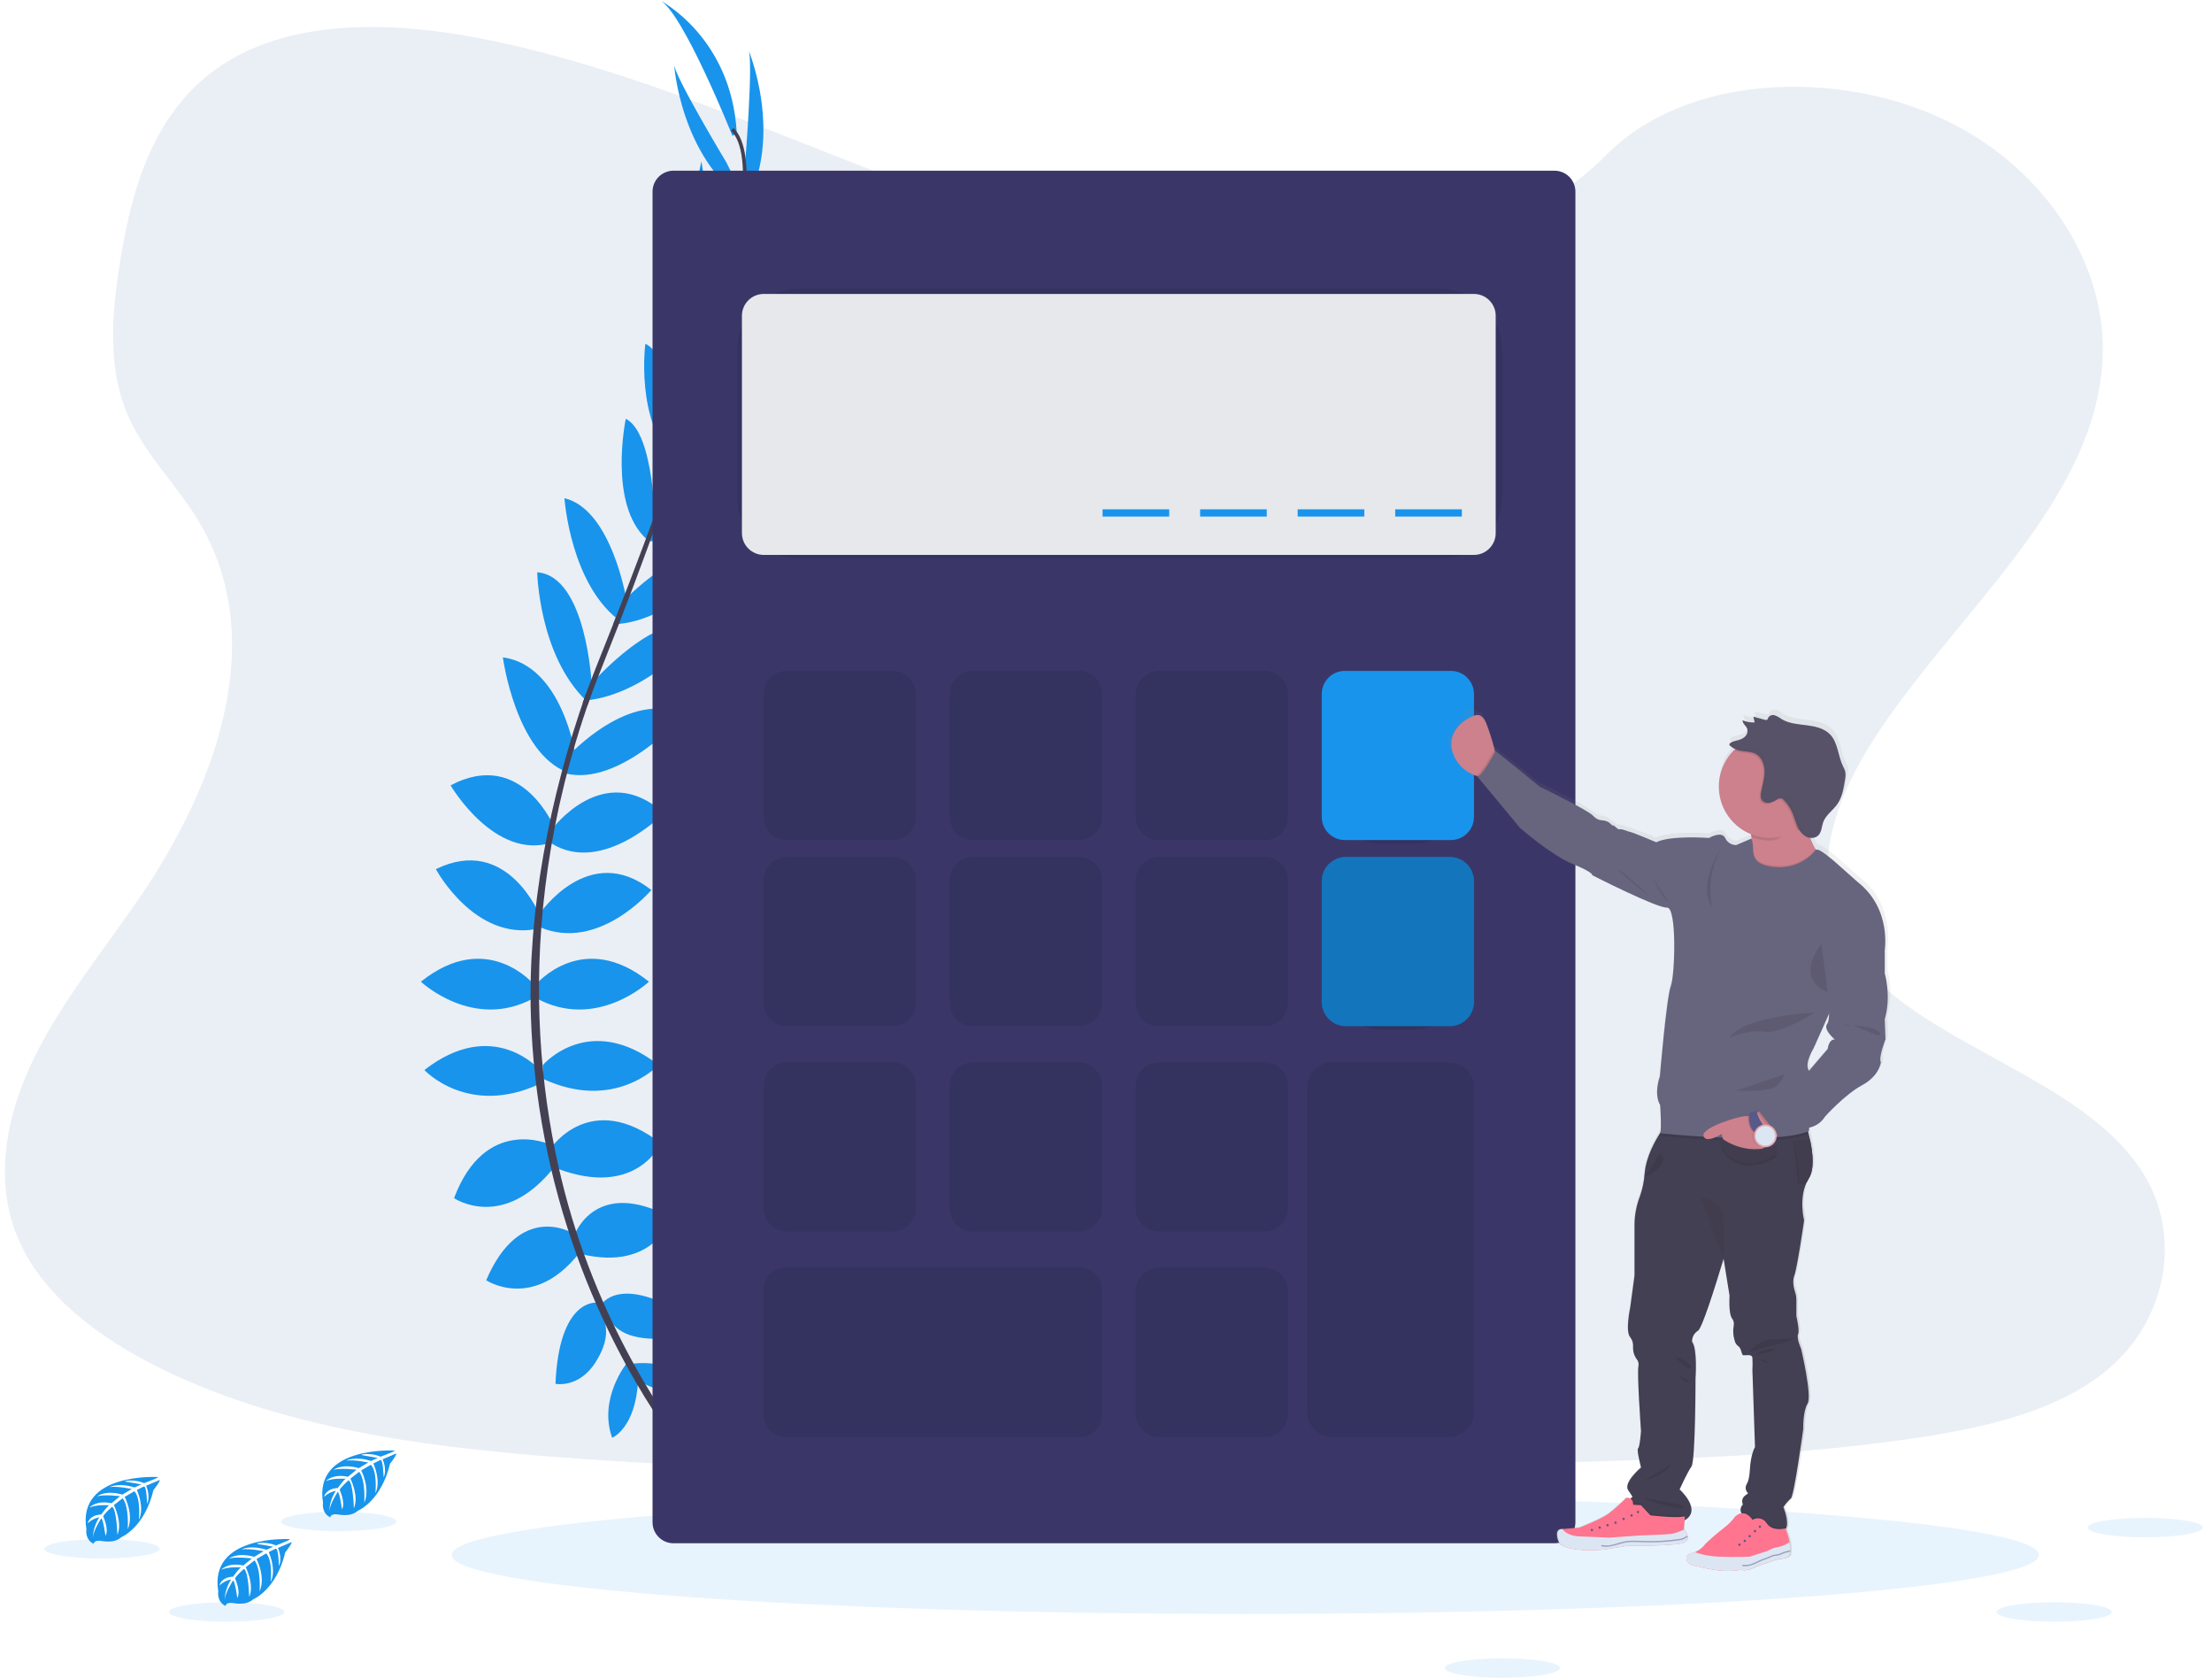 <svg width="211" height="160" viewBox="0 0 211 160" fill="none" xmlns="http://www.w3.org/2000/svg">
<path opacity="0.1" d="M120.168 25.306C106.96 24.847 94.38 20.584 82.366 15.919C70.352 11.253 58.455 6.086 45.563 3.612C37.272 2.022 27.79 1.798 21.108 6.243C14.679 10.529 12.602 17.906 11.483 24.759C10.645 29.915 10.151 35.341 12.453 40.168C14.051 43.519 16.89 46.335 18.853 49.544C25.681 60.711 20.855 74.491 13.457 85.387C9.987 90.503 5.959 95.387 3.279 100.828C0.6 106.269 -0.639 112.512 1.704 118.067C4.028 123.577 9.565 127.708 15.563 130.616C27.743 136.534 42.094 138.214 56.096 139.171C87.08 141.292 118.232 140.373 149.297 139.455C160.795 139.114 172.343 138.769 183.655 136.992C189.935 136.006 196.42 134.438 200.98 130.665C206.767 125.863 208.202 117.732 204.325 111.71C197.818 101.609 179.834 99.101 175.281 88.262C172.777 82.295 175.349 75.65 178.986 70.115C186.79 58.246 199.869 47.831 200.559 34.264C201.033 24.945 194.745 15.612 185.022 11.202C174.83 6.582 160.7 7.163 153.185 14.812C145.434 22.68 131.826 25.715 120.168 25.306Z" fill="#316099"/>
<path opacity="0.1" d="M118.787 153.916C160.601 153.916 194.498 151.396 194.498 148.288C194.498 145.179 160.601 142.659 118.787 142.659C76.973 142.659 43.076 145.179 43.076 148.288C43.076 151.396 76.973 153.916 118.787 153.916Z" fill="#1894EC"/>
<path d="M60.245 130.057C60.245 130.057 64.531 129.371 67.102 132.402C67.102 132.402 65.217 133.887 61.16 131.83L60.245 130.057Z" fill="#1894EC"/>
<path d="M59.784 130.001C59.784 130.001 57.051 133.373 58.392 137.114C58.392 137.114 60.621 136.22 60.864 131.677L59.784 130.001Z" fill="#1894EC"/>
<path d="M57.335 124.457C57.335 124.457 59.049 121.314 65.906 125.714C65.906 125.714 64.992 127.828 61.964 127.657C58.935 127.485 58.131 126.124 57.335 124.457Z" fill="#1894EC"/>
<path d="M56.888 124.23C56.888 124.23 53.331 123.822 52.986 131.967C52.986 131.967 55.241 132.434 56.843 129.859C58.445 127.283 57.784 125.838 56.888 124.23Z" fill="#1894EC"/>
<path d="M54.817 117.736C54.817 117.736 56.817 112.193 64.074 116.136C64.074 116.136 62.417 121.222 55.559 119.622L54.817 117.736Z" fill="#1894EC"/>
<path d="M52.586 109.45C52.586 109.45 56.359 103.848 63.045 109.042C63.045 109.042 60.702 114.299 53.157 111.442L52.586 109.45Z" fill="#1894EC"/>
<path d="M51.786 101.563C51.786 101.563 56.188 96.42 62.817 101.563C62.817 101.563 58.645 106.077 51.786 102.877V101.563Z" fill="#1894EC"/>
<path d="M51.1 93.906C51.1 93.906 55.559 88.534 61.902 93.62C61.902 93.62 56.874 98.363 51.1 95.163V93.906Z" fill="#1894EC"/>
<path d="M51.5 87.105C51.5 87.105 56.194 80.189 62.131 84.877C62.131 84.877 57.102 90.82 51.5 88.42V87.105Z" fill="#1894EC"/>
<path d="M52.586 79.16C52.586 79.16 57.559 72.303 63.331 77.56C63.331 77.56 57.445 83.505 52.586 80.417V79.16Z" fill="#1894EC"/>
<path d="M54.245 72.06C54.245 72.06 60.131 65.617 65.266 68.183C65.266 68.183 59.131 75.026 53.988 73.768L54.245 72.06Z" fill="#1894EC"/>
<path d="M56.302 65.331C56.302 65.331 63.102 57.445 67.045 60.074C67.045 60.074 62.041 66.197 55.821 66.809L56.302 65.331Z" fill="#1894EC"/>
<path d="M59.272 57.525C59.272 57.525 65.217 51.08 69.56 52.68C69.56 52.68 64.474 59.366 58.474 59.537L59.272 57.525Z" fill="#1894EC"/>
<path d="M61.959 50.223C61.959 50.223 68.531 44.05 71.388 45.135C71.388 45.135 66.645 51.995 61.674 51.595L61.959 50.223Z" fill="#1894EC"/>
<path d="M64.588 43.47C64.588 43.47 70.245 36.098 73.331 36.67C73.331 36.67 69.903 43.241 64.588 44.221V43.47Z" fill="#1894EC"/>
<path d="M67.441 34.388C67.441 34.388 72.441 28.735 75.141 28.749C75.141 28.749 71.194 36.3 67.235 36.231L67.441 34.388Z" fill="#1894EC"/>
<path d="M69.131 28.335L73.96 16.561C73.96 16.561 74.203 27.204 68.517 30.519L69.131 28.335Z" fill="#1894EC"/>
<path d="M71.092 15.351C71.092 15.351 71.892 5.523 71.378 4.723C71.378 4.723 74.831 12.886 71.058 19.694L71.092 15.351Z" fill="#1894EC"/>
<path d="M54.629 117.604C54.629 117.604 49.621 114.499 46.378 122.093C46.378 122.093 50.835 125.051 55.217 119.54L54.629 117.604Z" fill="#1894EC"/>
<path d="M52.437 109.134C52.437 109.134 46.294 106.332 43.312 114.26C43.312 114.26 48.059 117.526 52.996 111.138L52.437 109.134Z" fill="#1894EC"/>
<path d="M51.5 102.042C51.5 102.042 47.1 96.899 40.48 102.042C40.48 102.042 44.651 106.556 51.5 103.356V102.042Z" fill="#1894EC"/>
<path d="M50.951 93.906C50.951 93.906 46.494 88.534 40.149 93.62C40.149 93.62 45.18 98.363 50.951 95.163V93.906Z" fill="#1894EC"/>
<path d="M51.5 87.301C51.5 87.301 48.374 79.546 41.578 82.887C41.578 82.887 45.251 89.754 51.225 88.585L51.5 87.301Z" fill="#1894EC"/>
<path d="M52.98 79.121C52.98 79.121 49.874 71.242 42.98 74.897C42.98 74.897 47.2 82.119 52.674 80.34L52.98 79.121Z" fill="#1894EC"/>
<path d="M54.906 72.101C54.906 72.101 53.682 63.462 47.968 62.688C47.968 62.688 49.178 71.799 54.135 73.658L54.906 72.101Z" fill="#1894EC"/>
<path d="M56.447 65.346C56.447 65.346 55.97 54.937 51.245 54.576C51.245 54.576 51.404 62.476 55.915 66.821L56.447 65.346Z" fill="#1894EC"/>
<path d="M59.762 57.227C59.762 57.227 58.351 48.572 53.843 47.513C53.843 47.513 54.402 55.897 59.317 59.35L59.762 57.227Z" fill="#1894EC"/>
<path d="M62.494 50.284C62.494 50.284 62.445 41.27 59.692 39.943C59.692 39.943 57.982 48.107 61.696 51.435L62.494 50.284Z" fill="#1894EC"/>
<path d="M64.798 43.378C64.798 43.378 64.413 34.094 61.559 32.786C61.559 32.786 60.582 40.133 64.37 43.986L64.798 43.378Z" fill="#1894EC"/>
<path d="M67.839 35.127C67.839 35.127 67.821 27.576 65.786 25.807C65.786 25.807 63.76 34.078 66.776 36.648L67.839 35.127Z" fill="#1894EC"/>
<path d="M68.89 27.96L66.911 15.39C66.911 15.39 64.219 25.688 68.986 30.225L68.89 27.96Z" fill="#1894EC"/>
<path d="M69.278 15.472C69.278 15.472 64.192 7.023 64.296 6.084C64.296 6.084 64.837 14.939 71.235 19.349L69.278 15.472Z" fill="#1894EC"/>
<path d="M69.874 12.976C69.874 12.976 65.074 0.976 62.902 0C62.902 0 69.76 3.486 70.274 12.629L69.874 12.976Z" fill="#1894EC"/>
<path d="M67.209 36.302L66.882 36.2C70.933 22.992 71.943 14.568 69.727 12.457L69.964 12.208C72.313 14.437 71.36 22.768 67.209 36.302Z" fill="#444053"/>
<path d="M56.055 67.223L55.57 67.052C55.998 65.842 56.464 64.613 56.949 63.403C61.178 52.858 64.776 43.062 67.084 35.533L67.507 35.329C65.194 42.858 61.66 53.042 57.427 63.595C56.943 64.799 56.482 66.019 56.055 67.223Z" fill="#444053"/>
<path d="M66.276 139.944C66.211 139.871 59.643 132.479 55.068 119.854C52.384 112.465 50.889 104.697 50.639 96.84C50.327 87.017 52.386 76.048 55.919 66.086L56.302 66.535C48.376 88.895 51.525 108.056 55.702 119.593C60.231 132.102 66.723 139.414 66.786 139.487L66.276 139.944Z" fill="#444053"/>
<path d="M37.661 138.332C37.661 138.332 29.896 137.865 30.812 143.306C30.812 143.306 30.631 144.267 31.502 144.704C31.502 144.704 31.514 144.296 32.298 144.436C32.576 144.483 32.859 144.497 33.141 144.477C33.522 144.452 33.885 144.303 34.173 144.053C34.173 144.053 36.355 143.151 37.204 139.583C37.204 139.583 37.833 138.806 37.806 138.606L36.496 139.165C36.496 139.165 36.945 140.11 36.592 140.896C36.592 140.896 36.549 139.2 36.298 139.238C36.247 139.238 35.616 139.567 35.616 139.567C35.616 139.567 36.388 141.214 35.806 142.41C35.806 142.41 36.027 140.381 35.378 139.685L34.455 140.224C34.455 140.224 35.355 141.924 34.745 143.312C34.745 143.312 34.9 141.183 34.261 140.355L33.425 141.008C33.425 141.008 34.269 142.683 33.755 143.834C33.755 143.834 33.688 141.357 33.243 141.169C33.243 141.169 32.512 141.814 32.4 142.079C32.4 142.079 32.98 143.304 32.62 143.938C32.62 143.938 32.4 142.287 32.212 142.279C32.212 142.279 31.484 143.373 31.408 144.116C31.443 143.423 31.659 142.752 32.035 142.169C31.615 142.249 31.227 142.449 30.92 142.747C30.92 142.747 31.033 141.973 32.214 141.906C32.214 141.906 32.827 141.075 32.978 141.024C32.978 141.024 31.802 140.926 31.09 141.243C31.09 141.243 31.716 140.514 33.194 140.834L34.01 140.161C34.01 140.161 32.463 139.957 31.806 140.183C31.806 140.183 32.561 139.538 34.233 140.008L35.131 139.471C35.131 139.471 33.812 139.187 33.025 139.289C33.025 139.289 33.855 138.843 35.394 139.326L36.037 139.038C36.037 139.038 35.069 138.849 34.788 138.818C34.506 138.787 34.488 138.71 34.488 138.71C35.1 138.608 35.729 138.679 36.304 138.914C36.304 138.914 37.684 138.418 37.661 138.332Z" fill="#1894EC"/>
<path d="M15.09 140.857C15.09 140.857 7.334 140.389 8.243 145.83C8.243 145.83 8.059 146.791 8.93 147.228C8.93 147.228 8.945 146.82 9.728 146.961C10.007 147.009 10.29 147.022 10.571 147.002C10.952 146.977 11.314 146.827 11.602 146.577C11.602 146.577 13.786 145.675 14.634 142.108C14.634 142.108 15.261 141.33 15.247 141.13L13.937 141.689C13.937 141.689 14.386 142.634 14.032 143.42C14.032 143.42 13.989 141.724 13.739 141.763C13.688 141.763 13.057 142.091 13.057 142.091C13.057 142.091 13.828 143.738 13.247 144.934C13.247 144.934 13.467 142.906 12.816 142.21L11.894 142.749C11.894 142.749 12.794 144.449 12.183 145.836C12.183 145.836 12.341 143.708 11.7 142.879L10.865 143.532C10.865 143.532 11.71 145.208 11.196 146.359C11.196 146.359 11.128 143.881 10.683 143.694C10.683 143.694 9.953 144.338 9.841 144.604C9.841 144.604 10.42 145.828 10.061 146.463C10.061 146.463 9.841 144.812 9.653 144.804C9.653 144.804 8.926 145.898 8.849 146.64C8.885 145.948 9.102 145.277 9.477 144.694C9.057 144.773 8.669 144.974 8.361 145.271C8.361 145.271 8.475 144.498 9.657 144.43C9.657 144.43 10.269 143.6 10.42 143.551C10.42 143.551 9.245 143.451 8.532 143.767C8.532 143.767 9.159 143.038 10.636 143.359L11.453 142.685C11.453 142.685 9.906 142.481 9.249 142.708C9.249 142.708 10.004 142.063 11.675 142.532L12.573 141.996C12.573 141.996 11.253 141.712 10.467 141.814C10.467 141.814 11.298 141.367 12.836 141.851L13.479 141.563C13.479 141.563 12.512 141.373 12.228 141.342C11.945 141.312 11.93 141.234 11.93 141.234C12.543 141.134 13.172 141.204 13.747 141.438C13.747 141.438 15.106 140.942 15.09 140.857Z" fill="#1894EC"/>
<path d="M27.669 146.783C27.669 146.783 19.914 146.316 20.82 151.757C20.82 151.757 20.639 152.718 21.51 153.155C21.51 153.155 21.524 152.747 22.306 152.888C22.585 152.935 22.869 152.948 23.151 152.928C23.531 152.902 23.893 152.753 24.181 152.504C24.181 152.504 26.363 151.602 27.212 148.035C27.212 148.035 27.841 147.257 27.824 147.057L26.514 147.616C26.514 147.616 26.961 148.561 26.61 149.347C26.61 149.347 26.567 147.651 26.314 147.69C26.263 147.69 25.635 148.018 25.635 148.018C25.635 148.018 26.404 149.663 25.822 150.861C25.822 150.861 26.043 148.832 25.394 148.137L24.471 148.675C24.471 148.675 25.371 150.375 24.761 151.763C24.761 151.763 24.918 149.635 24.277 148.806L23.441 149.459C23.441 149.459 24.288 151.135 23.771 152.286C23.771 152.286 23.704 149.808 23.261 149.62C23.261 149.62 22.528 150.265 22.418 150.53C22.418 150.53 22.998 151.755 22.637 152.39C22.637 152.39 22.416 150.739 22.228 150.73C22.228 150.73 21.5 151.824 21.424 152.567C21.46 151.875 21.676 151.203 22.051 150.62C21.631 150.7 21.244 150.901 20.937 151.198C20.937 151.198 21.049 150.424 22.233 150.357C22.233 150.357 22.832 149.526 22.994 149.475C22.994 149.475 21.818 149.377 21.106 149.694C21.106 149.694 21.735 148.965 23.21 149.296L24.026 148.622C24.026 148.622 22.479 148.418 21.822 148.645C21.822 148.645 22.579 148 24.249 148.469L25.149 147.932C25.149 147.932 23.837 147.655 23.049 147.757C23.049 147.757 23.877 147.31 25.418 147.794L26.059 147.506C26.059 147.506 25.094 147.316 24.81 147.286C24.526 147.255 24.512 147.177 24.512 147.177C25.125 147.075 25.754 147.146 26.328 147.381C26.328 147.381 27.692 146.869 27.669 146.783Z" fill="#1894EC"/>
<path opacity="0.1" d="M21.616 154.655C24.651 154.655 27.112 154.239 27.112 153.726C27.112 153.214 24.651 152.798 21.616 152.798C18.581 152.798 16.12 153.214 16.12 153.726C16.12 154.239 18.581 154.655 21.616 154.655Z" fill="#1894EC"/>
<path opacity="0.1" d="M195.941 154.655C198.976 154.655 201.437 154.239 201.437 153.726C201.437 153.214 198.976 152.798 195.941 152.798C192.905 152.798 190.445 153.214 190.445 153.726C190.445 154.239 192.905 154.655 195.941 154.655Z" fill="#1894EC"/>
<path opacity="0.1" d="M143.31 160C146.345 160 148.806 159.584 148.806 159.072C148.806 158.559 146.345 158.143 143.31 158.143C140.274 158.143 137.814 158.559 137.814 159.072C137.814 159.584 140.274 160 143.31 160Z" fill="#1894EC"/>
<path opacity="0.1" d="M204.633 146.606C207.668 146.606 210.129 146.19 210.129 145.678C210.129 145.165 207.668 144.749 204.633 144.749C201.597 144.749 199.137 145.165 199.137 145.678C199.137 146.19 201.597 146.606 204.633 146.606Z" fill="#1894EC"/>
<path opacity="0.1" d="M32.312 146.026C35.347 146.026 37.808 145.61 37.808 145.098C37.808 144.585 35.347 144.169 32.312 144.169C29.277 144.169 26.816 144.585 26.816 145.098C26.816 145.61 29.277 146.026 32.312 146.026Z" fill="#1894EC"/>
<path opacity="0.1" d="M9.734 148.633C12.77 148.633 15.23 148.217 15.23 147.704C15.23 147.191 12.77 146.775 9.734 146.775C6.699 146.775 4.238 147.191 4.238 147.704C4.238 148.217 6.699 148.633 9.734 148.633Z" fill="#1894EC"/>
<path d="M148.277 16.278H64.245C63.141 16.278 62.245 17.173 62.245 18.278V145.173C62.245 146.278 63.141 147.173 64.245 147.173H148.277C149.382 147.173 150.277 146.278 150.277 145.173V18.278C150.277 17.173 149.382 16.278 148.277 16.278Z" fill="#3A3768"/>
<path opacity="0.1" d="M137.348 27.529H76.264C72.972 27.529 70.302 30.198 70.302 33.49V47.3C70.302 50.593 72.972 53.262 76.264 53.262H137.348C140.641 53.262 143.31 50.593 143.31 47.3V33.49C143.31 30.198 140.641 27.529 137.348 27.529Z" fill="black"/>
<path d="M140.591 28.031H72.853C71.704 28.031 70.772 28.963 70.772 30.112V50.837C70.772 51.987 71.704 52.919 72.853 52.919H140.591C141.741 52.919 142.673 51.987 142.673 50.837V30.112C142.673 28.963 141.741 28.031 140.591 28.031Z" fill="#E6E8EC"/>
<path opacity="0.1" d="M85.162 63.98H75.047C73.831 63.98 72.845 64.966 72.845 66.183V77.909C72.845 79.125 73.831 80.111 75.047 80.111H85.162C86.378 80.111 87.364 79.125 87.364 77.909V66.183C87.364 64.966 86.378 63.98 85.162 63.98Z" fill="black"/>
<path opacity="0.1" d="M102.907 63.98H92.793C91.576 63.98 90.591 64.966 90.591 66.183V77.909C90.591 79.125 91.576 80.111 92.793 80.111H102.907C104.123 80.111 105.109 79.125 105.109 77.909V66.183C105.109 64.966 104.123 63.98 102.907 63.98Z" fill="black"/>
<path opacity="0.1" d="M120.652 63.98H110.538C109.322 63.98 108.336 64.966 108.336 66.183V77.909C108.336 79.125 109.322 80.111 110.538 80.111H120.652C121.868 80.111 122.854 79.125 122.854 77.909V66.183C122.854 64.966 121.868 63.98 120.652 63.98Z" fill="black"/>
<path opacity="0.1" d="M134.714 64.323H131.967C128.716 64.323 126.081 66.958 126.081 70.209V74.568C126.081 77.819 128.716 80.454 131.967 80.454H134.714C137.964 80.454 140.599 77.819 140.599 74.568V70.209C140.599 66.958 137.964 64.323 134.714 64.323Z" fill="black"/>
<path d="M138.397 63.98H128.283C127.067 63.98 126.081 64.966 126.081 66.183V77.909C126.081 79.125 127.067 80.111 128.283 80.111H138.397C139.613 80.111 140.599 79.125 140.599 77.909V66.183C140.599 64.966 139.613 63.98 138.397 63.98Z" fill="#1894EC"/>
<path opacity="0.1" d="M85.162 81.726H75.047C73.831 81.726 72.845 82.712 72.845 83.928V95.654C72.845 96.871 73.831 97.856 75.047 97.856H85.162C86.378 97.856 87.364 96.871 87.364 95.654V83.928C87.364 82.712 86.378 81.726 85.162 81.726Z" fill="black"/>
<path opacity="0.1" d="M102.907 81.726H92.793C91.576 81.726 90.591 82.712 90.591 83.928V95.654C90.591 96.871 91.576 97.856 92.793 97.856H102.907C104.123 97.856 105.109 96.871 105.109 95.654V83.928C105.109 82.712 104.123 81.726 102.907 81.726Z" fill="black"/>
<path opacity="0.1" d="M120.652 81.726H110.538C109.322 81.726 108.336 82.712 108.336 83.928V95.654C108.336 96.871 109.322 97.856 110.538 97.856H120.652C121.868 97.856 122.854 96.871 122.854 95.654V83.928C122.854 82.712 121.868 81.726 120.652 81.726Z" fill="black"/>
<path opacity="0.1" d="M85.162 101.313H75.047C73.831 101.313 72.845 102.299 72.845 103.516V115.242C72.845 116.458 73.831 117.444 75.047 117.444H85.162C86.378 117.444 87.364 116.458 87.364 115.242V103.516C87.364 102.299 86.378 101.313 85.162 101.313Z" fill="black"/>
<path opacity="0.1" d="M102.907 101.313H92.793C91.576 101.313 90.591 102.299 90.591 103.516V115.242C90.591 116.458 91.576 117.444 92.793 117.444H102.907C104.123 117.444 105.109 116.458 105.109 115.242V103.516C105.109 102.299 104.123 101.313 102.907 101.313Z" fill="black"/>
<path opacity="0.1" d="M120.652 101.313H110.538C109.322 101.313 108.336 102.299 108.336 103.516V115.242C108.336 116.458 109.322 117.444 110.538 117.444H120.652C121.868 117.444 122.854 116.458 122.854 115.242V103.516C122.854 102.299 121.868 101.313 120.652 101.313Z" fill="black"/>
<path opacity="0.1" d="M120.652 120.901H110.538C109.322 120.901 108.336 121.887 108.336 123.103V134.83C108.336 136.046 109.322 137.032 110.538 137.032H120.652C121.868 137.032 122.854 136.046 122.854 134.83V123.103C122.854 121.887 121.868 120.901 120.652 120.901Z" fill="black"/>
<path opacity="0.1" d="M134.714 82.068H131.967C128.716 82.068 126.081 84.704 126.081 87.954V92.313C126.081 95.564 128.716 98.199 131.967 98.199H134.714C137.964 98.199 140.599 95.564 140.599 92.313V87.954C140.599 84.704 137.964 82.068 134.714 82.068Z" fill="black"/>
<path d="M138.293 81.726H128.387C127.113 81.726 126.081 82.758 126.081 84.032V95.55C126.081 96.824 127.113 97.856 128.387 97.856H138.293C139.567 97.856 140.599 96.824 140.599 95.55V84.032C140.599 82.758 139.567 81.726 138.293 81.726Z" fill="#1894EC"/>
<path opacity="0.2" d="M138.293 81.726H128.387C127.113 81.726 126.081 82.758 126.081 84.032V95.55C126.081 96.824 127.113 97.856 128.387 97.856H138.293C139.567 97.856 140.599 96.824 140.599 95.55V84.032C140.599 82.758 139.567 81.726 138.293 81.726Z" fill="black"/>
<path opacity="0.1" d="M103.06 120.901H74.894C73.763 120.901 72.845 121.819 72.845 122.95V134.983C72.845 136.115 73.763 137.032 74.894 137.032H103.06C104.192 137.032 105.109 136.115 105.109 134.983V122.95C105.109 121.819 104.192 120.901 103.06 120.901Z" fill="black"/>
<path opacity="0.1" d="M138.218 101.313H127.077C125.762 101.313 124.697 102.379 124.697 103.693V134.655C124.697 135.969 125.762 137.034 127.077 137.034H138.218C139.532 137.034 140.597 135.969 140.597 134.655V103.693C140.597 102.379 139.532 101.313 138.218 101.313Z" fill="black"/>
<path d="M139.444 48.572H133.089V49.26H139.444V48.572Z" fill="#1894EC"/>
<path d="M130.14 48.572H123.785V49.26H130.14V48.572Z" fill="#1894EC"/>
<path d="M120.834 48.572H114.479V49.26H120.834V48.572Z" fill="#1894EC"/>
<path d="M111.53 48.572H105.174V49.26H111.53V48.572Z" fill="#1894EC"/>
<path d="M180.028 96.85C180.683 94.646 180.028 92.442 180.028 92.442V90.363C180.028 90.363 180.777 86.297 177.434 83.689L175.218 81.734C175.218 81.734 173.975 80.667 173.614 80.599C173.547 80.585 173.479 80.575 173.41 80.569L173.345 80.53C173.154 80.204 172.992 79.863 172.859 79.509C173.002 79.528 173.148 79.513 173.285 79.467C173.422 79.42 173.546 79.342 173.649 79.24C173.729 79.148 173.792 79.042 173.834 78.928C173.963 78.64 173.985 78.291 174.094 77.985C174.188 77.737 174.327 77.507 174.502 77.307C174.479 77.344 174.455 77.379 174.434 77.418C174.749 77.026 175.159 76.691 175.455 76.279C175.514 76.197 175.567 76.112 175.616 76.024C175.604 76.042 175.588 76.058 175.573 76.077C175.981 75.422 176.106 74.628 176.224 73.862C176.281 73.602 176.285 73.333 176.236 73.071C176.179 72.897 176.105 72.728 176.016 72.569C175.534 71.575 175.543 70.324 174.773 69.53C174.194 68.936 173.316 68.754 172.49 68.652C171.663 68.55 170.794 68.491 170.083 68.058C169.885 67.908 169.666 67.788 169.432 67.701C169.315 67.66 169.187 67.661 169.07 67.705C168.954 67.748 168.856 67.83 168.794 67.938C168.779 68.002 168.749 68.061 168.708 68.111C168.671 68.132 168.63 68.144 168.587 68.147C168.545 68.15 168.502 68.142 168.463 68.126L167.363 67.832L167.375 67.887H167.347L167.387 68.06C167.409 68.056 167.431 68.06 167.45 68.071C167.469 68.082 167.484 68.099 167.491 68.12L167.314 68.393C166.974 68.387 166.637 68.318 166.322 68.189C166.32 68.207 166.32 68.224 166.322 68.242H166.306C166.285 68.552 166.638 68.754 166.747 69.046C166.79 69.174 166.79 69.312 166.747 69.44C166.702 69.558 166.633 69.666 166.542 69.754C166.153 70.14 165.653 70.064 165.204 70.307C165.165 70.324 165.13 70.349 165.102 70.38C165.074 70.411 165.053 70.449 165.04 70.489C165.023 70.519 165.018 70.555 165.026 70.589C165.044 70.636 165.076 70.676 165.118 70.703C165.249 70.809 165.392 70.898 165.545 70.969C165.5 71.009 165.457 71.05 165.416 71.093C164.846 71.672 164.429 72.383 164.201 73.163C163.973 73.943 163.942 74.767 164.11 75.562C164.279 76.357 164.641 77.097 165.166 77.718C165.69 78.338 166.36 78.819 167.116 79.118C167.132 79.203 167.145 79.291 167.157 79.383C167.157 79.393 167.157 79.399 167.157 79.409L167.169 79.528L165.687 80.158C165.464 80.157 165.245 80.091 165.058 79.971C164.87 79.849 164.72 79.677 164.626 79.475C164.281 78.763 163.063 79.475 163.063 79.475C163.063 79.475 159.346 79.197 157.961 79.883C157.961 79.883 155.742 78.952 155.43 78.889C155.118 78.826 154.651 78.579 154.432 78.642C154.214 78.705 153.932 78.234 153.775 78.269C153.618 78.303 153.557 77.958 153.057 77.834C152.557 77.709 152.369 77.867 151.808 77.307C151.246 76.748 146.683 74.544 146.683 74.544L144.634 72.858L142.448 71.12L142.41 71.191C142.395 71.14 142.381 71.087 142.367 71.03C142.149 70.163 141.877 69.312 141.55 68.481C141.41 68.144 141.346 67.719 141.156 67.944C141.04 68.079 140.842 67.783 140.544 67.583C140.481 67.539 140.409 67.51 140.333 67.498C140.257 67.486 140.18 67.49 140.106 67.512C140.032 67.533 139.964 67.571 139.907 67.622C139.85 67.673 139.805 67.737 139.775 67.807C138.073 70.477 137.463 70.664 138.448 71.646C139.328 72.517 139.912 73.279 140.628 73.52L140.714 73.546C140.698 73.55 140.682 73.55 140.667 73.546L144.822 78.513C144.822 78.513 147.82 81.122 149.883 81.958C151.946 82.795 151.787 83.046 151.787 83.046C151.787 83.046 158.036 86.212 159.004 86.15C159.971 86.089 159.785 92.638 159.379 93.701C158.973 94.765 158.318 102.393 158.318 102.393C158.318 102.393 157.691 104.008 158.349 105.124C158.349 105.124 158.493 107.263 158.363 107.777C157.793 108.655 156.981 110.145 156.848 111.677C156.848 111.759 156.832 111.834 156.824 111.914C156.782 111.962 156.733 112.003 156.677 112.034L156.816 111.994C156.757 112.632 156.62 113.262 156.408 113.867C156.077 114.717 155.902 115.62 155.891 116.532V121.463L155.483 124.524C155.483 124.524 154.983 126.841 155.483 127.381C155.694 127.651 155.792 127.992 155.757 128.332C155.736 128.728 155.848 129.119 156.075 129.443C156.162 129.538 156.225 129.651 156.261 129.775C156.296 129.898 156.303 130.029 156.279 130.155C156.114 130.692 156.524 136.404 156.524 136.404C156.524 136.404 156.404 137.978 156.238 138.061C156.073 138.145 156.524 139.882 156.524 139.882C156.524 139.882 154.836 141.29 155.267 142.035L155.697 142.696L155.583 142.808L155.514 142.88C155.384 142.805 155.232 142.776 155.083 142.798C154.553 143.341 153.985 143.846 153.385 144.31C152.624 144.859 150.552 145.655 150.552 145.655L148.92 145.788H148.889C148.889 145.788 148.108 145.714 148.546 146.925C148.985 148.135 152.908 147.763 152.908 147.763L155.197 147.402C155.197 147.402 159.279 147.423 160.449 147.163C160.936 147.055 161.061 146.794 161.02 146.531L161.008 146.518C160.952 146.267 160.837 146.033 160.673 145.835C160.665 145.822 160.655 145.809 160.644 145.798L160.718 144.961C162.451 143.963 160.228 142 160.228 142C160.228 142 160.989 140.345 161.379 139.808C161.769 139.271 161.769 131.363 161.769 131.363C161.769 131.363 161.973 128.506 161.436 127.845C161.427 127.629 161.476 127.416 161.579 127.226C161.682 127.037 161.834 126.879 162.02 126.769C162.406 126.506 163.571 122.879 164.485 119.869L165.061 123.416C165.061 123.416 164.936 125.114 165.31 125.61C165.38 125.703 165.43 125.811 165.457 125.924C165.483 126.038 165.486 126.156 165.465 126.271C165.376 126.747 165.405 127.237 165.549 127.7C165.592 127.898 165.699 128.077 165.853 128.21C166.185 128.375 166.206 128.965 166.33 129.09C166.455 129.214 167.226 128.914 167.267 129.369C167.29 129.769 167.29 130.17 167.267 130.569L167.518 137.937C167.518 137.937 167.11 138.549 167.018 140.182C166.983 140.878 166.853 141.273 166.718 141.5C166.643 141.622 166.609 141.764 166.62 141.906C166.631 142.048 166.687 142.183 166.779 142.292L166.851 142.376L166.542 142.612C166.419 142.708 166.332 142.845 166.297 142.997C166.262 143.15 166.281 143.311 166.351 143.451C166.251 143.538 166.18 143.652 166.146 143.779C166.112 143.906 166.117 144.041 166.161 144.165C166.173 144.206 166.191 144.245 166.214 144.282C165.98 144.318 165.763 144.426 165.591 144.59C165.284 145.013 164.913 145.386 164.491 145.696C163.88 146.164 163.295 146.666 162.738 147.198C162.476 147.555 162.124 147.837 161.718 148.014C161.618 148.055 161.515 148.086 161.41 148.106C160.593 148.274 160.849 149.127 161.514 149.267C162.179 149.408 164.387 150.084 166.106 149.69C166.106 149.69 166.616 149.894 167.365 149.514C168.114 149.135 169.785 148.669 169.785 148.669C169.785 148.669 170.722 148.669 170.849 148.298C170.882 148.18 170.899 148.058 170.902 147.935L170.928 147.908L170.904 147.886C170.906 147.608 170.885 147.33 170.841 147.055C170.816 146.912 170.789 146.786 170.765 146.684C170.685 146.374 170.536 145.971 170.473 145.802C170.484 145.789 170.493 145.774 170.502 145.759C170.859 145.147 170.265 143.694 170.265 143.694C170.46 143.384 170.697 143.104 170.969 142.859C171.302 142.61 172.177 136.153 172.177 136.153C172.177 136.153 172.134 134.498 172.585 133.753C173.036 133.008 171.961 128.498 171.961 128.498C171.961 128.498 171.502 127.463 171.669 127.09C171.836 126.716 171.502 125.351 171.502 125.351V123.718C171.501 123.524 171.468 123.331 171.406 123.147C171.277 122.763 171.087 122.026 171.294 121.498C171.585 120.753 172.251 116.159 172.251 116.159C172.251 116.159 171.73 114.132 172.494 112.518C172.553 112.389 172.621 112.264 172.698 112.145C173.263 111.257 173.094 109.679 172.814 108.408C172.773 108.204 172.726 108.02 172.679 107.842C172.661 107.765 172.641 107.691 172.62 107.618L172.71 107.581C172.71 107.581 172.71 107.461 172.738 107.255C173.047 107.194 173.339 107.07 173.597 106.891C173.856 106.713 174.075 106.483 174.241 106.216C174.241 106.216 176.147 104.073 177.832 103.173C179.518 102.273 179.645 100.969 179.645 100.969C179.396 100.534 180.092 98.765 180.092 98.765L180.028 96.85ZM174.53 99.708L172.726 101.8V101.787C172.257 101.134 173.163 99.675 173.163 99.675L174.663 96.328C174.651 96.757 174.598 97.144 174.459 97.314C174.051 97.873 175.21 98.806 175.21 98.806C174.592 98.808 174.53 99.708 174.53 99.708Z" fill="url(#paint0_linear)"/>
<path d="M142.767 72.281L141.781 74.193C141.469 74.166 141.161 74.102 140.865 74.001C140.395 73.861 139.96 73.622 139.588 73.301C139.217 72.981 138.918 72.585 138.712 72.14C137.832 70.197 139.287 68.942 139.965 68.57C140.642 68.199 141.273 67.777 141.781 68.995C142.1 69.822 142.366 70.668 142.579 71.528C142.697 71.975 142.767 72.281 142.767 72.281Z" fill="#CC818C"/>
<path d="M174.071 82.228L172.498 84.57C172.498 84.57 165.063 88.118 166.483 83.958C167.108 82.121 167.181 80.781 167.069 79.852C167.069 79.842 167.069 79.836 167.069 79.826C166.922 78.664 166.485 78.16 166.485 78.16C166.485 78.16 173.732 74.45 172.653 76.987C172.432 77.514 172.345 78.087 172.398 78.656C172.487 79.476 172.753 80.266 173.177 80.972C173.432 81.42 173.732 81.84 174.071 82.228Z" fill="#CC818C"/>
<path d="M171.808 128.638C171.808 128.638 172.877 133.128 172.42 133.861C171.963 134.593 172.012 136.246 172.012 136.246C172.012 136.246 171.149 142.663 170.82 142.908C170.55 143.146 170.315 143.421 170.12 143.724C170.12 143.724 170.708 145.177 170.355 145.777C170.3 145.869 170.218 145.94 170.12 145.981C169.569 146.214 167.532 145.181 166.373 144.553C166.28 144.502 166.2 144.429 166.141 144.34C166.082 144.252 166.045 144.151 166.033 144.045C166.021 143.939 166.036 143.832 166.074 143.733C166.113 143.634 166.175 143.545 166.255 143.475C166.185 143.336 166.166 143.177 166.2 143.025C166.234 142.873 166.32 142.738 166.442 142.642L166.749 142.406L166.677 142.322C166.586 142.214 166.53 142.079 166.519 141.938C166.508 141.797 166.542 141.655 166.616 141.534C166.749 141.312 166.877 140.922 166.912 140.226C166.996 138.622 167.406 138.006 167.406 138.006L167.159 130.683C167.182 130.286 167.182 129.888 167.159 129.491C167.118 129.04 166.357 129.338 166.234 129.214C166.112 129.089 166.089 128.506 165.761 128.34C165.609 128.207 165.505 128.029 165.463 127.832C165.318 127.37 165.289 126.879 165.379 126.404C165.4 126.289 165.398 126.172 165.371 126.059C165.345 125.946 165.296 125.839 165.226 125.746C164.857 125.252 164.979 123.569 164.979 123.569L164.412 120.042C163.508 123.034 162.359 126.638 161.977 126.899C161.794 127.009 161.644 127.166 161.543 127.354C161.441 127.542 161.393 127.754 161.402 127.967C161.936 128.626 161.73 131.465 161.73 131.465C161.73 131.465 161.73 139.318 161.344 139.855C160.959 140.391 160.212 142.042 160.212 142.042C160.212 142.042 162.416 144.004 160.681 144.994H160.663C158.893 145.981 155.234 143.226 155.234 143.226L155.616 142.845L155.728 142.732L155.295 142.087C154.871 141.347 156.536 139.949 156.536 139.949C156.536 139.949 156.091 138.22 156.255 138.138C156.418 138.057 156.536 136.493 156.536 136.493C156.536 136.493 156.128 130.818 156.295 130.283C156.318 130.157 156.311 130.028 156.276 129.905C156.24 129.783 156.177 129.67 156.091 129.575C155.867 129.253 155.756 128.865 155.777 128.473C155.813 128.135 155.715 127.796 155.506 127.528C155.012 126.993 155.506 124.691 155.506 124.691L155.914 121.646V116.812C155.919 115.878 156.094 114.954 156.43 114.083C156.679 113.377 156.831 112.64 156.879 111.893C157.014 110.334 157.853 108.82 158.416 107.956C158.714 107.499 158.936 107.226 158.936 107.226L172.096 106.711C172.096 106.711 172.3 107.297 172.52 108.111C172.565 108.289 172.61 108.477 172.653 108.673C172.928 109.938 173.094 111.505 172.536 112.387C172.461 112.507 172.393 112.631 172.332 112.758C171.579 114.363 172.094 116.377 172.094 116.377C172.094 116.377 171.436 120.94 171.149 121.683C170.945 122.208 171.132 122.94 171.261 123.316C171.321 123.5 171.352 123.692 171.353 123.885V125.512C171.353 125.512 171.683 126.869 171.518 127.24C171.353 127.612 171.808 128.638 171.808 128.638Z" fill="#444053"/>
<path opacity="0.1" d="M172.414 112.518C172.338 112.636 172.27 112.759 172.21 112.887L171.469 112.846C171.541 112.464 171.036 108.887 171.036 108.887L172.528 108.803C172.804 110.067 172.971 111.634 172.414 112.518Z" fill="black"/>
<path d="M172.536 112.393C172.461 112.513 172.393 112.637 172.332 112.764L171.592 112.722C171.663 112.342 171.159 108.762 171.159 108.762L172.651 108.679C172.928 109.944 173.094 111.511 172.536 112.393Z" fill="#444053"/>
<path opacity="0.05" d="M172.536 112.393C172.461 112.513 172.393 112.637 172.332 112.764L171.592 112.722C171.663 112.342 171.159 108.762 171.159 108.762L172.651 108.679C172.928 109.944 173.094 111.511 172.536 112.393Z" fill="black"/>
<path opacity="0.1" d="M170.357 145.785C170.302 145.877 170.22 145.948 170.122 145.989C169.571 146.222 167.534 145.189 166.375 144.561C166.23 144.481 166.121 144.35 166.067 144.194C166.728 144.073 167.161 144.806 167.161 144.806C167.271 144.737 167.394 144.69 167.522 144.669C167.651 144.649 167.782 144.654 167.909 144.684C168.035 144.715 168.154 144.77 168.259 144.848C168.363 144.925 168.452 145.022 168.518 145.134C169.083 145.967 170.296 145.616 170.296 145.616L170.357 145.785Z" fill="black"/>
<path d="M170.698 148.306C170.575 148.677 169.649 148.677 169.649 148.677C169.649 148.677 167.994 149.151 167.253 149.52C166.512 149.89 166.01 149.696 166.01 149.696C164.314 150.086 162.132 149.408 161.475 149.273C160.818 149.139 160.561 148.288 161.373 148.122C161.477 148.101 161.579 148.07 161.677 148.028C162.084 147.852 162.436 147.571 162.698 147.212C163.247 146.684 163.826 146.186 164.43 145.72C164.846 145.411 165.212 145.04 165.516 144.62C166.483 143.767 167.171 144.939 167.171 144.939C167.281 144.87 167.404 144.823 167.533 144.803C167.661 144.782 167.793 144.787 167.919 144.818C168.046 144.849 168.165 144.904 168.269 144.982C168.374 145.06 168.462 145.157 168.528 145.269C169.094 146.102 170.306 145.749 170.306 145.749C170.306 145.749 170.524 146.306 170.626 146.706C170.651 146.808 170.677 146.935 170.702 147.077C170.757 147.492 170.791 148.028 170.698 148.306Z" fill="#FF748F"/>
<path d="M167.869 145.706C167.931 145.706 167.981 145.656 167.981 145.594C167.981 145.532 167.931 145.481 167.869 145.481C167.807 145.481 167.757 145.532 167.757 145.594C167.757 145.656 167.807 145.706 167.869 145.706Z" fill="#575988"/>
<path d="M166.904 146.61C166.966 146.61 167.016 146.559 167.016 146.497C167.016 146.436 166.966 146.385 166.904 146.385C166.842 146.385 166.791 146.436 166.791 146.497C166.791 146.559 166.842 146.61 166.904 146.61Z" fill="#575988"/>
<path d="M165.922 147.422C165.984 147.422 166.034 147.372 166.034 147.31C166.034 147.248 165.984 147.198 165.922 147.198C165.86 147.198 165.81 147.248 165.81 147.31C165.81 147.372 165.86 147.422 165.922 147.422Z" fill="#575988"/>
<path d="M166.43 147.059C166.492 147.059 166.542 147.009 166.542 146.947C166.542 146.885 166.492 146.834 166.43 146.834C166.368 146.834 166.318 146.885 166.318 146.947C166.318 147.009 166.368 147.059 166.43 147.059Z" fill="#575988"/>
<path d="M167.408 146.13C167.47 146.13 167.52 146.08 167.52 146.018C167.52 145.956 167.47 145.906 167.408 145.906C167.346 145.906 167.296 145.956 167.296 146.018C167.296 146.08 167.346 146.13 167.408 146.13Z" fill="#575988"/>
<path d="M170.698 148.306C170.575 148.677 169.649 148.677 169.649 148.677C169.649 148.677 167.994 149.151 167.253 149.52C166.512 149.89 166.01 149.696 166.01 149.696C164.314 150.086 162.132 149.408 161.475 149.273C160.818 149.139 160.561 148.288 161.373 148.122C161.477 148.101 161.579 148.069 161.677 148.028C162.394 148.275 163.144 148.418 163.902 148.451C165.577 148.522 166.904 148.451 166.904 148.451L168.6 147.906C168.921 147.711 169.277 147.582 169.649 147.526C170.024 147.45 170.379 147.295 170.691 147.073C170.757 147.492 170.791 148.028 170.698 148.306Z" fill="#DCE6F2"/>
<path opacity="0.5" d="M166.477 149.369C166.383 149.37 166.288 149.361 166.196 149.343L166.22 149.222C166.567 149.275 166.922 149.226 167.24 149.079C167.392 149.02 167.543 148.949 167.689 148.875C167.836 148.802 168.043 148.71 168.226 148.643L168.394 148.586C168.485 148.553 168.579 148.522 168.669 148.484C168.72 148.463 168.771 148.439 168.82 148.414C168.941 148.351 169.068 148.303 169.2 148.269C169.267 148.257 169.335 148.248 169.404 148.243C169.467 148.239 169.529 148.231 169.592 148.22C169.715 148.189 169.835 148.145 169.949 148.088C170.07 148.025 170.199 147.977 170.332 147.945L170.422 147.93C170.519 147.928 170.612 147.894 170.687 147.833L170.779 147.916C170.686 147.998 170.567 148.047 170.443 148.053L170.357 148.067C170.233 148.098 170.113 148.142 170 148.2C169.877 148.261 169.749 148.308 169.616 148.341C169.549 148.354 169.48 148.362 169.412 148.365C169.348 148.37 169.284 148.378 169.22 148.39C169.097 148.421 168.979 148.467 168.867 148.526L168.712 148.598C168.618 148.637 168.52 148.669 168.426 148.702L168.263 148.759C168.083 148.824 167.908 148.908 167.736 148.988C167.565 149.067 167.434 149.131 167.279 149.192C167.025 149.3 166.753 149.36 166.477 149.369Z" fill="#575988"/>
<path opacity="0.1" d="M166.873 128.936C166.873 128.936 167.726 127.712 169.187 127.712C170.649 127.712 171.273 127.546 171.273 127.546C171.273 127.546 170.338 128.101 169.691 128.173C169.045 128.244 166.873 128.936 166.873 128.936Z" fill="black"/>
<path opacity="0.1" d="M167.367 129.224C167.367 129.224 168.138 128.69 168.579 128.669C169.02 128.649 169.396 128.608 169.396 128.608C169.189 128.753 168.96 128.864 168.718 128.936C168.357 129.039 167.367 129.224 167.367 129.224Z" fill="black"/>
<path opacity="0.1" d="M167.54 129.593C167.54 129.593 168.702 129.685 168.712 130.001L167.54 129.593Z" fill="black"/>
<path opacity="0.1" d="M156.71 112.246C156.771 112.257 157.81 111.167 157.881 110.736C157.938 110.464 158.1 110.224 158.332 110.071C158.332 110.071 159.002 110.338 158.406 111.159C157.81 111.979 156.71 112.246 156.71 112.246Z" fill="black"/>
<path opacity="0.1" d="M172.643 76.983C172.406 77.542 172.198 77.595 172.234 78.128C171.959 78.42 171.642 78.669 171.294 78.868C170.559 79.305 169.759 80.16 168.845 80.16C168.232 80.161 167.625 80.046 167.055 79.822C166.908 78.66 166.471 78.156 166.471 78.156C166.471 78.156 173.72 74.446 172.643 76.983Z" fill="black"/>
<path d="M173.753 75.009C173.753 75.978 173.466 76.925 172.927 77.731C172.389 78.536 171.624 79.164 170.729 79.534C169.834 79.905 168.849 80.002 167.899 79.813C166.949 79.624 166.076 79.158 165.391 78.473C164.706 77.788 164.24 76.915 164.051 75.965C163.862 75.015 163.959 74.03 164.33 73.135C164.7 72.24 165.328 71.475 166.134 70.937C166.939 70.399 167.886 70.111 168.855 70.111C170.154 70.111 171.4 70.627 172.318 71.546C173.237 72.465 173.753 73.71 173.753 75.009Z" fill="#CC818C"/>
<path opacity="0.1" d="M174.071 82.228L172.498 84.57C172.498 84.57 165.063 88.118 166.483 83.958C167.108 82.121 167.181 80.781 167.069 79.852H167.081C167.169 80.16 167.219 80.477 167.23 80.797C167.253 81.438 167.269 82.248 168.863 82.515C171.516 82.96 172.932 81.303 173.181 80.979C173.436 81.424 173.734 81.842 174.071 82.228Z" fill="black"/>
<path opacity="0.1" d="M142.767 72.28L141.781 74.193C141.469 74.166 141.161 74.102 140.865 74.001L140.779 73.899C141.187 74.054 142.536 71.493 142.536 71.493L142.579 71.527C142.697 71.974 142.767 72.28 142.767 72.28Z" fill="black"/>
<path opacity="0.1" d="M172.52 108.118C169.345 109.497 158.361 108.322 158.361 108.322C158.394 108.205 158.412 108.084 158.416 107.963C158.714 107.506 158.936 107.232 158.936 107.232L172.096 106.718C172.096 106.718 172.31 107.304 172.52 108.118Z" fill="black"/>
<path d="M167.073 79.966L165.608 80.593C165.387 80.591 165.171 80.526 164.985 80.406C164.8 80.285 164.653 80.115 164.561 79.913C164.22 79.205 163.018 79.913 163.018 79.913C163.018 79.913 159.344 79.636 157.989 80.322C157.989 80.322 155.799 79.395 155.491 79.334C155.183 79.273 154.72 79.026 154.504 79.087C154.287 79.148 154.012 78.679 153.857 78.718C153.702 78.756 153.64 78.409 153.146 78.285C152.653 78.16 152.469 78.316 151.922 77.76C151.375 77.205 146.863 75.015 146.863 75.015L144.822 73.35L142.663 71.624C142.663 71.624 141.305 74.183 140.903 74.028L145.005 78.964C145.005 78.964 147.967 81.554 150.004 82.387C152.04 83.22 151.885 83.466 151.885 83.466C151.885 83.466 158.055 86.614 159.01 86.552C159.965 86.491 159.785 92.991 159.377 94.04C158.969 95.089 158.33 102.677 158.33 102.677C158.33 102.677 157.718 104.281 158.361 105.391C158.361 105.391 158.514 107.675 158.361 108.075C158.361 108.075 169.412 109.257 172.549 107.859C172.549 107.859 173.012 102.738 172.549 102.091C172.085 101.444 172.981 100.001 172.981 100.001L174.955 95.591L179.767 90.748C179.767 90.748 180.506 86.707 177.206 84.118L175.016 82.173C175.016 82.173 173.792 81.113 173.432 81.046C173.073 80.979 173.206 81.046 173.206 81.046C173.206 81.046 171.777 83.13 168.847 82.636C167.259 82.369 167.242 81.558 167.214 80.92C167.206 80.597 167.158 80.277 167.073 79.966Z" fill="#67647E"/>
<path opacity="0.1" d="M173.104 96.571C173.104 96.571 166.316 96.848 164.961 98.981C164.961 98.981 166.72 98.146 168.291 98.393C169.863 98.64 173.104 96.571 173.104 96.571Z" fill="black"/>
<path opacity="0.1" d="M165.608 104.003C165.608 104.003 168.816 104.22 169.496 103.54C170.175 102.86 170.177 102.46 170.177 102.46L165.608 104.003Z" fill="black"/>
<path opacity="0.1" d="M173.753 90.03C173.753 90.03 171.036 93.238 174.338 94.626L173.753 90.03Z" fill="black"/>
<path opacity="0.1" d="M157.681 83.832C157.681 83.832 158.669 85.846 159.163 85.978L157.681 83.832Z" fill="black"/>
<path opacity="0.1" d="M154.35 82.966C154.35 82.966 156.818 85.189 157.281 85.403C157.281 85.403 154.72 82.966 154.35 82.966Z" fill="black"/>
<path opacity="0.1" d="M164.189 80.84C164.189 80.84 161.814 84.387 163.357 86.554C163.357 86.546 162.493 83.985 164.189 80.84Z" fill="black"/>
<path d="M170.177 107.705L169.451 108.389L169.349 108.483L168.508 109.279C168.449 109.324 168.389 109.369 168.328 109.41C164.906 111.859 164.22 108.136 164.22 108.136C164.22 108.136 162.71 109.124 162.493 108.322C162.277 107.52 166.01 106.379 166.575 106.44C166.625 106.445 166.675 106.445 166.724 106.44C166.994 106.395 167.254 106.303 167.491 106.169L167.657 106.081C167.847 105.974 168.031 105.857 168.21 105.732L170.177 107.705Z" fill="#CC818C"/>
<path opacity="0.1" d="M173.867 75.009C173.869 75.859 173.65 76.694 173.231 77.433C172.812 78.173 172.209 78.79 171.479 79.226C171.411 79.111 171.351 78.992 171.3 78.868C171.124 78.46 171.016 78.02 170.838 77.609C170.644 77.162 170.367 76.754 170.022 76.409C169.964 76.341 169.888 76.289 169.804 76.258C169.724 76.247 169.644 76.253 169.566 76.274C169.489 76.296 169.417 76.332 169.355 76.383C169.147 76.523 168.915 76.625 168.671 76.683C168.549 76.711 168.422 76.707 168.301 76.671C168.181 76.635 168.072 76.569 167.985 76.479C167.793 76.25 167.82 75.915 167.875 75.624C167.996 74.985 168.196 74.356 168.198 73.707C168.2 73.058 167.951 72.36 167.381 72.038C166.883 71.754 166.265 71.834 165.712 71.675C165.626 71.652 165.542 71.624 165.461 71.589C166.141 70.891 167.013 70.412 167.967 70.212C168.921 70.013 169.913 70.103 170.815 70.47C171.718 70.837 172.49 71.465 173.034 72.274C173.577 73.083 173.868 74.035 173.867 75.009Z" fill="black"/>
<path d="M165.126 70.805C165.038 70.852 164.94 70.938 164.967 71.036C164.984 71.082 165.015 71.123 165.057 71.15C165.285 71.335 165.549 71.47 165.832 71.548C166.385 71.699 167.006 71.628 167.504 71.911C168.067 72.232 168.32 72.932 168.32 73.581C168.32 74.23 168.116 74.858 168 75.495C167.945 75.789 167.916 76.124 168.108 76.352C168.195 76.442 168.304 76.508 168.424 76.544C168.544 76.579 168.671 76.584 168.794 76.556C169.038 76.5 169.27 76.399 169.477 76.258C169.54 76.208 169.612 76.17 169.69 76.149C169.767 76.127 169.848 76.121 169.928 76.132C170.012 76.164 170.087 76.216 170.147 76.283C170.492 76.628 170.769 77.036 170.963 77.485C171.143 77.893 171.249 78.332 171.424 78.744C171.577 79.164 171.864 79.523 172.241 79.764C172.632 79.981 173.175 79.969 173.477 79.634C173.779 79.299 173.755 78.84 173.898 78.438C174.143 77.738 174.826 77.299 175.255 76.695C175.734 76.015 175.867 75.162 175.998 74.34C176.056 74.081 176.06 73.813 176.01 73.552C175.954 73.38 175.882 73.213 175.794 73.054C175.316 72.066 175.326 70.823 174.569 70.036C173.998 69.444 173.13 69.264 172.314 69.162C171.498 69.06 170.64 69.003 169.94 68.573C169.744 68.424 169.528 68.305 169.298 68.217C169.181 68.176 169.054 68.178 168.938 68.221C168.823 68.264 168.726 68.347 168.665 68.454C168.651 68.517 168.622 68.576 168.581 68.626C168.545 68.647 168.504 68.659 168.462 68.661C168.419 68.664 168.377 68.656 168.338 68.64L167.253 68.348L167.377 68.895C166.983 68.912 166.589 68.842 166.224 68.691C166.204 69.001 166.553 69.201 166.661 69.491C166.7 69.623 166.701 69.763 166.665 69.895C166.629 70.028 166.557 70.148 166.457 70.242C166.063 70.638 165.571 70.562 165.126 70.805Z" fill="#585268"/>
<path opacity="0.1" d="M160.726 144.504L160.681 144.996H160.663C158.893 145.983 155.234 143.228 155.234 143.228L155.616 142.847C155.678 142.916 155.726 142.998 155.754 143.087C155.783 143.176 155.793 143.27 155.783 143.363L156.53 143.404L157.424 144.369C157.424 144.369 159.842 144.649 160.497 144.494L160.726 144.504Z" fill="black"/>
<path d="M160.416 147.185C159.265 147.442 155.234 147.424 155.234 147.424L152.973 147.781C152.973 147.781 149.095 148.153 148.665 146.949C148.234 145.744 149.003 145.82 149.003 145.82H149.034L150.648 145.689C150.648 145.689 152.689 144.897 153.446 144.353C154.039 143.891 154.599 143.389 155.122 142.851C155.122 142.851 155.795 142.72 155.783 143.499L156.53 143.54L157.424 144.508C157.424 144.508 159.842 144.787 160.497 144.63H160.726L160.622 145.824L160.651 145.859C160.806 146.046 161.444 146.957 160.416 147.185Z" fill="#FF748F"/>
<path d="M156.242 144.306C156.304 144.306 156.355 144.256 156.355 144.194C156.355 144.132 156.304 144.082 156.242 144.082C156.18 144.082 156.13 144.132 156.13 144.194C156.13 144.256 156.18 144.306 156.242 144.306Z" fill="#575988"/>
<path d="M153.342 145.563C153.404 145.563 153.455 145.513 153.455 145.451C153.455 145.389 153.404 145.338 153.342 145.338C153.28 145.338 153.23 145.389 153.23 145.451C153.23 145.513 153.28 145.563 153.342 145.563Z" fill="#575988"/>
<path d="M151.848 146.016C151.91 146.016 151.961 145.966 151.961 145.904C151.961 145.842 151.91 145.792 151.848 145.792C151.786 145.792 151.736 145.842 151.736 145.904C151.736 145.966 151.786 146.016 151.848 146.016Z" fill="#575988"/>
<path d="M154.104 145.322C154.166 145.322 154.216 145.272 154.216 145.21C154.216 145.148 154.166 145.098 154.104 145.098C154.042 145.098 153.991 145.148 153.991 145.21C153.991 145.272 154.042 145.322 154.104 145.322Z" fill="#575988"/>
<path d="M152.593 145.789C152.655 145.789 152.706 145.739 152.706 145.677C152.706 145.615 152.655 145.565 152.593 145.565C152.531 145.565 152.481 145.615 152.481 145.677C152.481 145.739 152.531 145.789 152.593 145.789Z" fill="#575988"/>
<path d="M154.873 144.965C154.935 144.965 154.985 144.915 154.985 144.853C154.985 144.791 154.935 144.741 154.873 144.741C154.811 144.741 154.761 144.791 154.761 144.853C154.761 144.915 154.811 144.965 154.873 144.965Z" fill="#575988"/>
<path d="M155.634 144.635C155.696 144.635 155.746 144.584 155.746 144.522C155.746 144.46 155.696 144.41 155.634 144.41C155.572 144.41 155.522 144.46 155.522 144.522C155.522 144.584 155.572 144.635 155.634 144.635Z" fill="#575988"/>
<path d="M160.416 147.186C159.265 147.443 155.234 147.424 155.234 147.424L152.973 147.782C152.973 147.782 149.095 148.153 148.665 146.949C148.234 145.745 149.003 145.82 149.003 145.82H149.034C149.281 146.141 149.777 146.504 150.75 146.522L153.538 146.635L156.426 146.43C156.426 146.43 159.132 146.351 159.573 146.257C159.943 146.157 160.304 146.025 160.651 145.861C160.806 146.047 161.444 146.957 160.416 147.186Z" fill="#DCE6F2"/>
<path opacity="0.5" d="M153.191 147.51C153.037 147.512 152.883 147.493 152.734 147.453L152.767 147.335C153.147 147.416 153.542 147.399 153.914 147.284C154.05 147.247 154.185 147.208 154.322 147.167C154.569 147.089 154.82 147.026 155.075 146.977C155.486 146.924 155.902 146.912 156.316 146.941H156.404C157.64 147.006 158.88 146.95 160.106 146.775C160.397 146.755 160.674 146.644 160.897 146.457L160.985 146.545C160.743 146.75 160.443 146.874 160.126 146.898C158.892 147.074 157.644 147.129 156.399 147.063H156.31C155.901 147.035 155.491 147.047 155.085 147.1C154.836 147.146 154.59 147.208 154.348 147.286C154.212 147.326 154.075 147.367 153.94 147.402C153.696 147.468 153.444 147.505 153.191 147.51Z" fill="#575988"/>
<path opacity="0.1" d="M170.177 107.706L169.451 108.389L167.647 106.079C167.837 105.972 168.021 105.855 168.2 105.73L170.177 107.706Z" fill="black"/>
<path d="M178.357 88.777L179.785 90.75V92.818C179.785 92.818 180.432 95.007 179.785 97.197L179.855 99.11C179.855 99.11 179.167 100.867 179.414 101.299C179.414 101.299 179.292 102.595 177.626 103.489C175.961 104.383 174.071 106.502 174.071 106.502C174.071 106.502 173.361 107.859 171.449 107.551L169.628 108.322L167.532 105.638L170.369 104.095C170.369 104.095 171.357 102.771 171.943 102.832L174.349 100.024C174.349 100.024 174.41 99.13 175.026 99.13C175.026 99.13 173.885 98.206 174.285 97.65C174.685 97.095 174.349 94.626 174.349 94.626L178.357 88.777Z" fill="#67647E"/>
<path opacity="0.1" d="M175.704 97.773C175.704 97.773 178.943 97.711 179.343 98.544C179.743 99.377 176.681 97.309 175.704 97.773Z" fill="black"/>
<path opacity="0.1" d="M169.363 108.322C169.363 108.376 169.359 108.43 169.349 108.483C169.311 108.731 169.189 108.959 169.004 109.128C168.818 109.297 168.579 109.396 168.328 109.409H168.271C167.982 109.409 167.705 109.295 167.5 109.09C167.296 108.886 167.181 108.609 167.181 108.32C167.182 108.199 167.202 108.08 167.243 107.967C166.728 107.558 166.7 106.807 166.714 106.436C166.984 106.391 167.243 106.299 167.481 106.165C167.616 106.55 167.796 106.918 168.018 107.26C168.101 107.241 168.186 107.231 168.271 107.23C168.414 107.23 168.556 107.258 168.689 107.313C168.821 107.368 168.942 107.448 169.043 107.55C169.145 107.651 169.225 107.771 169.28 107.904C169.335 108.036 169.363 108.178 169.363 108.322Z" fill="black"/>
<path d="M167.579 105.92C167.579 105.92 166.849 106.085 166.849 106.218C166.849 106.351 166.683 107.555 167.485 108.055C168.287 108.555 168.206 107.365 168.206 107.365C168.206 107.365 167.516 106.308 167.579 105.92Z" fill="#575988"/>
<path d="M168.394 109.412C168.995 109.412 169.483 108.924 169.483 108.322C169.483 107.72 168.995 107.232 168.394 107.232C167.792 107.232 167.304 107.72 167.304 108.322C167.304 108.924 167.792 109.412 168.394 109.412Z" fill="#E4AAB4"/>
<path d="M168.393 109.257C168.91 109.257 169.328 108.838 169.328 108.322C169.328 107.806 168.91 107.387 168.393 107.387C167.877 107.387 167.459 107.806 167.459 108.322C167.459 108.838 167.877 109.257 168.393 109.257Z" fill="#DCE6F2"/>
<path opacity="0.1" d="M164.149 108.744C164.149 108.744 166.453 110.654 169.412 109.442V110.369C169.412 110.369 167.438 111.726 165.651 110.903C163.863 110.081 164.149 108.744 164.149 108.744Z" fill="black"/>
<path opacity="0.1" d="M164.149 108.497C164.149 108.497 166.453 110.409 169.412 109.195V110.122C169.412 110.122 167.438 111.479 165.651 110.656C163.863 109.834 164.149 108.497 164.149 108.497Z" fill="black"/>
<path d="M164.149 108.497C164.149 108.497 166.453 110.409 169.412 109.195V110.122C169.412 110.122 167.438 111.479 165.651 110.656C163.863 109.834 164.149 108.497 164.149 108.497Z" fill="#444053"/>
<path opacity="0.05" d="M164.21 108.497C164.21 108.497 166.514 110.409 169.475 109.195V110.122C169.475 110.122 167.502 111.479 165.712 110.656C163.922 109.834 164.21 108.497 164.21 108.497Z" fill="black"/>
<path opacity="0.1" d="M156.91 142.847C156.91 142.847 159.995 143.414 160.446 143.536C160.897 143.659 160.324 143.875 160.324 143.875C160.324 143.875 157.508 143.371 156.91 142.847Z" fill="black"/>
<path opacity="0.1" d="M156.838 141.212C156.889 141.212 158.936 140.637 159.377 139.651L156.838 141.212Z" fill="black"/>
<path opacity="0.1" d="M159.824 129.41C159.824 129.41 160.653 130.5 161.187 130.469C161.722 130.438 160.31 129.369 159.824 129.41Z" fill="black"/>
<path opacity="0.1" d="M160.283 131.226C160.283 131.226 160.632 131.995 161.147 131.749L160.283 131.226Z" fill="black"/>
<path opacity="0.05" d="M162.234 114.287L164.422 120.056C164.422 120.056 164.73 116.344 164.079 115.234C163.894 114.916 163.622 114.658 163.295 114.491C162.968 114.323 162.6 114.252 162.234 114.287Z" fill="black"/>
<g opacity="0.1">
<path opacity="0.1" d="M167.61 68.572L167.592 68.488L167.241 68.394L167.279 68.566C167.389 68.574 167.5 68.576 167.61 68.572Z" fill="black"/>
<path opacity="0.1" d="M166.645 69.964L166.681 69.931C166.782 69.837 166.854 69.717 166.89 69.585C166.926 69.452 166.925 69.312 166.885 69.18C166.843 69.078 166.784 68.983 166.71 68.9C166.537 68.866 166.368 68.817 166.204 68.751C166.183 69.06 166.53 69.26 166.638 69.549C166.689 69.683 166.691 69.829 166.645 69.964Z" fill="black"/>
<path opacity="0.1" d="M172.479 79.448C172.099 79.208 171.808 78.849 171.653 78.427C171.479 78.019 171.371 77.578 171.194 77.17C171 76.721 170.723 76.314 170.377 75.968C170.318 75.9 170.243 75.848 170.159 75.817C170.08 75.806 169.999 75.812 169.922 75.833C169.845 75.855 169.773 75.891 169.71 75.941C169.502 76.082 169.27 76.184 169.026 76.241C168.904 76.269 168.777 76.265 168.657 76.229C168.537 76.193 168.428 76.127 168.341 76.037C168.149 75.809 168.175 75.472 168.23 75.18C168.351 74.543 168.551 73.913 168.553 73.266C168.555 72.619 168.306 71.917 167.736 71.596C167.238 71.313 166.62 71.392 166.067 71.233C165.783 71.155 165.519 71.02 165.289 70.835C165.275 70.823 165.261 70.81 165.249 70.796C165.202 70.814 165.157 70.835 165.114 70.86C165.024 70.907 164.928 70.992 164.953 71.09C164.971 71.137 165.003 71.177 165.045 71.205C165.273 71.389 165.537 71.525 165.82 71.603C166.373 71.754 166.992 71.682 167.489 71.966C168.053 72.286 168.306 72.986 168.306 73.635C168.306 74.284 168.102 74.913 167.983 75.549C167.928 75.843 167.902 76.178 168.094 76.407C168.181 76.497 168.29 76.563 168.41 76.598C168.53 76.634 168.657 76.638 168.779 76.611C169.024 76.554 169.255 76.453 169.463 76.313C169.525 76.262 169.597 76.225 169.674 76.203C169.752 76.181 169.832 76.176 169.912 76.186C169.996 76.218 170.071 76.27 170.13 76.337C170.475 76.684 170.752 77.091 170.947 77.539C171.126 77.948 171.232 78.386 171.408 78.799C171.561 79.219 171.848 79.578 172.224 79.819C172.614 80.035 173.159 80.023 173.449 79.688C173.529 79.597 173.591 79.492 173.632 79.378C173.468 79.501 173.271 79.573 173.066 79.585C172.861 79.597 172.657 79.55 172.479 79.448Z" fill="black"/>
<path opacity="0.1" d="M174.243 77.878C174.551 77.489 174.957 77.156 175.247 76.748C175.304 76.666 175.357 76.58 175.406 76.495C175.032 76.97 174.52 77.348 174.243 77.878Z" fill="black"/>
</g>
<defs>
<linearGradient id="paint0_linear" x1="159.149" y1="149.814" x2="159.149" y2="67.491" gradientUnits="userSpaceOnUse">
<stop stop-color="#808080" stop-opacity="0.25"/>
<stop offset="0.54" stop-color="#808080" stop-opacity="0.12"/>
<stop offset="1" stop-color="#808080" stop-opacity="0.1"/>
</linearGradient>
</defs>
</svg>
